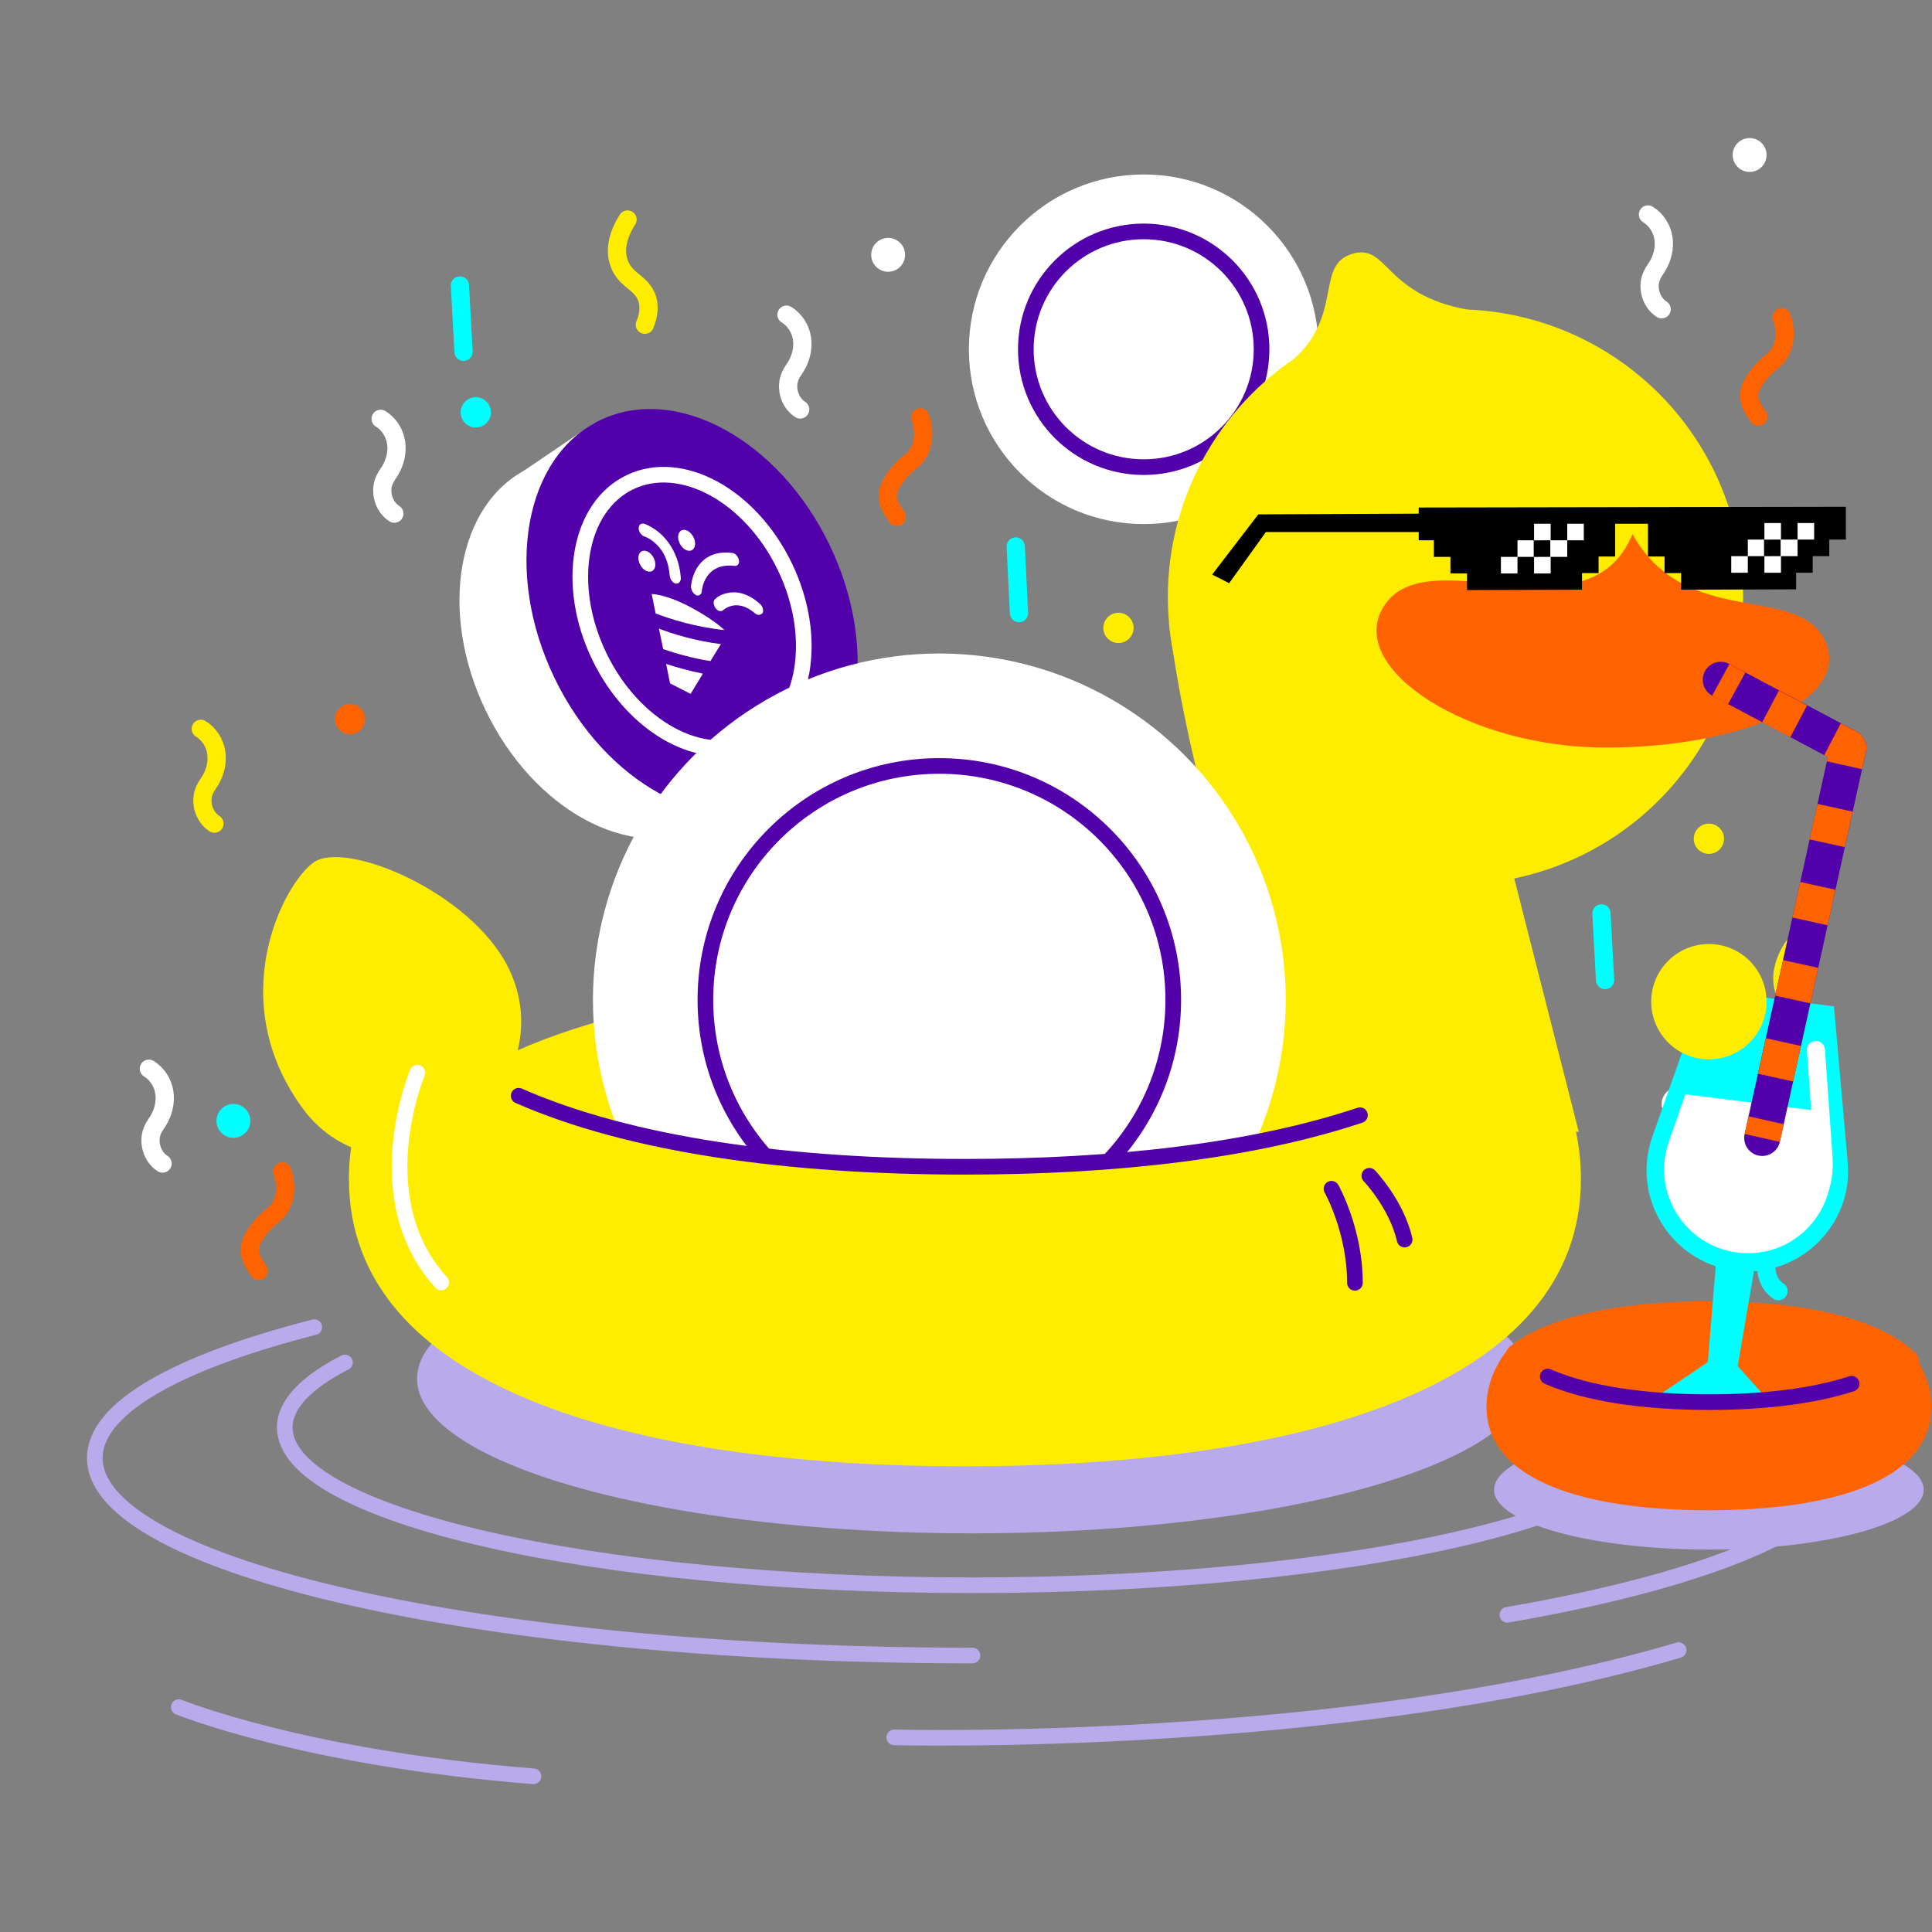 <?xml version="1.0" encoding="utf-8"?>
<!-- Generator: Adobe Illustrator 26.0.1, SVG Export Plug-In . SVG Version: 6.00 Build 0)  -->
<svg version="1.1" id="Layer_1" xmlns="http://www.w3.org/2000/svg" xmlns:xlink="http://www.w3.org/1999/xlink" x="0px" y="0px"
	 viewBox="0 0 536 536" style="enable-background:new 0 0 536 536;" xml:space="preserve">
<rect x="0" y="0" width="536" height="536" fill="#808080" stroke="none"/>
<style type="text/css">
	.st0{fill:#fff;}
	.st1{fill:none;stroke:#5200A9;stroke-width:4.339;stroke-linecap:round;stroke-linejoin:round;stroke-miterlimit:10;}
	.st2{fill:#fff;}
	.st3{fill:#5200A9;}
	.st4{fill:none;stroke:#fff;stroke-width:4.339;stroke-linecap:round;stroke-linejoin:round;stroke-miterlimit:10;}
	.st5{fill:#B8AAEB;}
	.st6{fill:none;stroke:#B8AAEB;stroke-width:4.339;stroke-linecap:round;stroke-linejoin:round;stroke-miterlimit:10;}
	.st7{fill:#FFED00;}
	.st8{fill:#FF6300;}
	.st9{fill:#4F09A0;}
	.st10{fill:none;stroke:#fff;stroke-width:4.339;stroke-linecap:round;stroke-linejoin:round;stroke-miterlimit:10;}
	.st11{fill:none;stroke:#FFED00;stroke-width:5.062;stroke-linecap:round;stroke-miterlimit:10;}
	.st12{fill:none;stroke:#FF6300;stroke-width:5.062;stroke-linecap:round;stroke-miterlimit:10;}
	.st13{fill:none;stroke:#fff;stroke-width:5.062;stroke-linecap:round;stroke-miterlimit:10;}
	.st14{fill:none;stroke:#00FFFF;stroke-width:5.062;stroke-linecap:round;stroke-miterlimit:10;}
	.st15{fill:#00FFFF;}
	.st16{fill:none;stroke:#fff;stroke-width:5;stroke-linecap:round;stroke-miterlimit:10;}
	.st17{fill:none;stroke:#5200A9;stroke-width:10;stroke-linecap:round;stroke-linejoin:round;stroke-miterlimit:10;}
	.st18{fill:none;stroke:#FF6300;stroke-width:10;stroke-linejoin:round;}
	.st19{fill:none;stroke:#FF6300;stroke-width:10;stroke-linejoin:round;stroke-dasharray:8.835,10.602;}
	.st20{fill:none;stroke:#FF6300;stroke-width:10;stroke-linejoin:round;stroke-dasharray:10.087,12.104;}
</style>
<g>
	<g>
		<circle class="st0" cx="317.3" cy="96.9" r="48.5"/>
		<circle class="st1" cx="317.3" cy="96.9" r="32.7"/>
		<circle class="st2" cx="331.9" cy="89.5" r="2.6"/>
		<circle class="st2" cx="319.2" cy="80.9" r="2.6"/>
		<path class="st2" d="M319.7,90.8c-0.3-0.2-0.5-0.4-0.6-0.7c-0.4-0.8,0-1.8,0.9-2.2c3.1-1.3,5-3.4,5.4-6.1c0.3-2.1-0.3-3.9-0.3-3.9
			c-0.3-0.9,0.1-1.8,1-2.1c0.9-0.3,1.8,0.1,2.1,1c0,0.1,0.9,2.5,0.5,5.4c-0.4,2.7-2,6.5-7.4,8.8C320.7,91.2,320.2,91.1,319.7,90.8z"
			/>
		<path class="st2" d="M327.2,115c-0.5-0.3-0.8-0.9-0.7-1.5c0.6-6-4.9-8.6-5.2-8.7c-0.8-0.4-1.2-1.3-0.9-2.2
			c0.4-0.8,1.3-1.2,2.2-0.9c0.1,0,2,0.9,3.9,2.8c2.5,2.5,3.6,5.7,3.3,9.3c-0.1,0.9-0.9,1.6-1.8,1.5
			C327.7,115.2,327.4,115.1,327.2,115z"/>
		<path class="st2" d="M320.7,97.4c-0.3-0.2-0.6-0.6-0.7-1c-0.2-0.9,0.3-1.8,1.2-2c0.1,0,2.6-0.7,5.9,0.1c3,0.6,7.2,2.6,10.3,8
			c0.5,0.8,0.2,1.8-0.6,2.3c-0.8,0.5-1.8,0.2-2.3-0.6c-4.8-8.4-12.4-6.5-12.5-6.5C321.5,97.8,321.1,97.7,320.7,97.4z"/>
		<g>
			<path class="st2" d="M316.5,106.8c0.2-1.5,0.4-4.8-0.5-10.1c-1.3-8-4.1-11.9-4.1-11.9l-4.1,2.7C309.1,91.6,311.9,99,316.5,106.8z
				"/>
			<path class="st2" d="M306.2,105.7l6.2,1.3c-4-6.9-6.4-13.4-7.7-17.5l-4.3,2.8C301.6,95.8,303.5,100.6,306.2,105.7z"/>
			<path class="st2" d="M297.2,94.4l-4.1,2.6l1.2,6.2l7.3,1.5C299.7,100.9,298.2,97.3,297.2,94.4z"/>
		</g>
	</g>
	<g>

			<ellipse transform="matrix(0.901 -0.433 0.433 0.901 -61.052 91.784)" class="st0" cx="170.8" cy="179.8" rx="39.9" ry="55.4"/>
		<polygon class="st0" points="144,135.8 144.6,131.1 164.8,117.4 215.8,223.5 192.3,231 		"/>

			<ellipse transform="matrix(0.901 -0.433 0.433 0.901 -54.523 100.013)" class="st3" cx="192.1" cy="169.6" rx="42.4" ry="58.9"/>

			<ellipse transform="matrix(0.901 -0.433 0.433 0.901 -54.523 100.013)" class="st4" cx="192.1" cy="169.6" rx="28.6" ry="39.8"/>

			<ellipse transform="matrix(0.883 -0.469 0.469 0.883 -48.072 106.799)" class="st2" cx="190.5" cy="150" rx="2.1" ry="3.1"/>

			<ellipse transform="matrix(0.883 -0.469 0.469 0.883 -52.108 102.305)" class="st2" cx="179.5" cy="155.8" rx="2.1" ry="3.1"/>
		<path class="st2" d="M188.2,161.8c-0.2,0.1-0.5,0.1-0.8,0.1c-0.8-0.2-1.5-1.2-1.6-2.2c-0.3-3.7-1.5-6.6-3.7-8.7
			c-1.7-1.7-3.4-2.2-3.4-2.2c-0.8-0.3-1.5-1.3-1.5-2.2c0-1,0.6-1.5,1.5-1.3c0.1,0,2.4,0.8,4.8,3c2.2,2.1,5,6,5.4,12.3
			C188.8,161.1,188.6,161.5,188.2,161.8z"/>
		<path class="st2" d="M211,170.5c-0.4,0.2-1,0.1-1.5-0.3c-5-4.4-8.7-1.1-8.9-0.9c-0.6,0.5-1.5,0.2-2.1-0.6c-0.6-0.9-0.7-2-0.1-2.5
			c0.1-0.1,1.3-1.3,3.5-1.7c2.9-0.6,6,0.4,8.9,3c0.8,0.7,1.1,1.8,0.8,2.6C211.3,170.2,211.2,170.4,211,170.5z"/>
		<path class="st2" d="M194.1,165.1c-0.3,0.1-0.6,0.2-1,0c-0.8-0.4-1.4-1.4-1.4-2.4c0-0.1,0.2-2.8,1.7-5.2c1.4-2.2,4.2-4.8,9.8-4.1
			c0.8,0.1,1.6,1,1.8,2c0.2,1-0.4,1.7-1.2,1.6c-8.5-1-9.1,6.9-9.1,7C194.7,164.5,194.4,164.9,194.1,165.1z"/>
		<g>
			<path class="st2" d="M201,174.8c-1.3-1.2-4-3.4-8.8-6c-7.2-4-11.4-4-11.4-4l1.1,5.4C185.8,171.7,193,174,201,174.8z"/>
			<path class="st2" d="M197.1,183.4l2.9-4.7c-7.1-0.9-13.3-2.8-17.2-4.3l1.2,5.7C187.3,181.2,191.9,182.6,197.1,183.4z"/>
			<path class="st2" d="M184.8,184.2l1.1,5.4l5.7,2.9l3.4-5.6C191.1,186.1,187.6,185.1,184.8,184.2z"/>
		</g>
	</g>
	<ellipse class="st5" cx="269.8" cy="382.5" rx="154.1" ry="42.9"/>
	<ellipse class="st5" cx="474.1" cy="413.3" rx="59.6" ry="16.6"/>
	<path class="st6" d="M269.8,459.3c-134.5,0-243.5-24.5-243.5-54.8c0-13.9,23-26.6,60.9-36.3"/>
	<path class="st6" d="M449.3,367.4c39.8,9.8,64.1,22.8,64.1,37.1c0,17.7-37.3,33.5-95.2,43.5"/>
	<path class="st6" d="M441.6,376.8c12.2,5.8,19,12.3,19,19.1c0,24.3-85.4,43.9-190.8,43.9S79,420.3,79,396c0-6.4,6-12.5,16.7-18"/>
	<path class="st7" d="M267.7,354.7c45.3,0,86.5,5.2,117.1,16.9c15.7,6,47.6-50.1,36.5-61c-27.8-27.5-86.1-39-153.6-39
		c-63,0-118,10-147.6,33.7c-14.8,11.8,15.1,72.2,31,66.1C181.6,359.9,222.6,354.7,267.7,354.7z"/>
	<path class="st7" d="M324.3,172.8c8.9,69.4,41.3,139,41.3,139L438,314l-22-86.4L324.3,172.8z"/>
	<g>
		<circle class="st7" cx="403.8" cy="165.6" r="79.8"/>
		<path class="st8" d="M383.4,169.1c11.3-21.1,57,9.6,69.5-20.9c14.8,26.6,45.8,13.4,53.4,29.6c7.6,16.2-22.8,29.6-60.8,29.6
			S374.3,185.9,383.4,169.1z"/>
		<g>
			<path class="st2" d="M443.3,142c-0.2,0.4-20.9,1.5-20.9,1.5l-11.1,18.2l21.1-0.3l13.1-17.7L443.3,142z"/>
			<polygon class="st2" points="504.9,142.5 488.5,143.6 474.1,159.9 495.6,160.8 507.6,147.2 			"/>
			<rect x="489.4" y="149.7" transform="matrix(1 -3.054408e-03 3.054408e-03 1 -0.462 1.503)" width="4.6" height="4.6"/>
			<rect x="425.5" y="149.9" transform="matrix(1 -3.054408e-03 3.054408e-03 1 -0.463 1.307)" width="4.6" height="4.6"/>
			<path d="M393.6,140.8v9.1h4.2v4.6h4.6v4.6h4.6v4.6l31.9-0.1V159h4.6v-4.6h4.6v-9.1h9.1v9.1h4.6v4.6h4.6v4.6l31.9-0.1v-4.6h4.6
				v-4.6h4.6v-4.6h4.6v-9.1L393.6,140.8z M480.3,154.3h4.6v-4.6h4.6v-4.6h4.6v4.6h4.6v-4.6h4.6v4.6h-4.6v4.6h-4.6v4.6h-4.6v-4.6
				h-4.6v4.6h-4.6V154.3z M416.4,154.5h4.6v-4.6h4.6v-4.6h4.6v4.6h4.6v-4.6h4.6v4.6h-4.6v4.6h-4.6v4.6h-4.6v-4.6H421v4.6h-4.6V154.5
				z"/>
			<polygon points="395.5,142.5 349.1,142.7 336.3,159.4 341,161.8 351.2,147.6 394.8,147.6 			"/>
		</g>
		<path class="st7" d="M407.1,85.9c-23.5-4.3-22-18.7-32.2-15.4s-1.8,17.6-17.3,30.3C341.8,113.8,430.5,90.1,407.1,85.9z"/>
	</g>
	<path class="st9" d="M267.7,336.8c39.8,0,76.3-4,105.4-12.9C344,315,307.4,311,267.7,311s-76.3,4-105.4,12.9
		C191.3,332.8,227.9,336.8,267.7,336.8z"/>
	<g>
		<circle class="st0" cx="260.6" cy="277.4" r="96.1"/>
		<circle class="st1" cx="260.6" cy="277.4" r="64.9"/>
		<circle class="st2" cx="286.3" cy="253" r="5.4"/>
		<circle class="st2" cx="255.2" cy="247.1" r="5.4"/>
		<path class="st2" d="M264.4,265.4c-0.6-0.1-1.2-0.4-1.7-0.9c-1.4-1.3-1.4-3.4-0.1-4.8c4.8-5.1,6.5-10.4,5.1-15.9
			c-1.1-4.3-3.7-7.1-3.8-7.1c-1.3-1.4-1.3-3.5,0.1-4.8c1.4-1.3,3.5-1.3,4.8,0.1c0.2,0.2,3.7,4,5.4,9.8c1.5,5.5,1.6,13.9-6.7,22.6
			C266.7,265.3,265.5,265.7,264.4,265.4z"/>
		<path class="st2" d="M298.2,304.6c-1.2-0.2-2.2-1.1-2.6-2.3c-3.8-11.8-16.3-12.1-16.8-12.1c-1.9,0-3.4-1.5-3.4-3.4
			c0-1.9,1.5-3.4,3.4-3.4c0.2,0,4.6,0,9.5,2c6.7,2.7,11.5,7.8,13.7,14.7c0.6,1.8-0.4,3.7-2.2,4.3
			C299.3,304.7,298.7,304.7,298.2,304.6z"/>
		<path class="st2" d="M271.6,277c-0.8-0.1-1.5-0.6-2.1-1.3c-1.2-1.5-0.9-3.6,0.6-4.8c0.2-0.1,4.4-3.4,11.1-4.7
			c6.1-1.2,15.6-1,25.9,6.7c1.5,1.1,1.8,3.3,0.7,4.8c-1.1,1.5-3.3,1.8-4.8,0.7c-15.9-11.8-28.6-2.1-28.8-2
			C273.5,277,272.5,277.2,271.6,277z"/>
		<g>
			<path class="st2" d="M271.4,298.1c-0.9-3-3.2-9.4-9.2-18.6c-8.9-13.9-17.4-19.1-17.4-19.1l-5.6,8.4
				C245.1,275.5,256.3,287.3,271.4,298.1z"/>
			<path class="st2" d="M251.2,304.5l12.7-2.7c-13.1-9.8-23-19.9-28.9-26.5l-5.8,8.8C234.4,289.7,241.9,297.1,251.2,304.5z"/>
			<path class="st2" d="M225,290.5l-5.5,8.3l7.3,10.7l15-3.1C234.9,300.7,229.3,295.1,225,290.5z"/>
		</g>
	</g>
	<path class="st7" d="M267.7,323.7c-68.6,0-127.7-11.9-154.9-40.3c-10.3,13.3-16,28.1-16,43.7c0,57.1,76.5,79.7,170.9,79.7
		s170.9-22.6,170.9-79.7c0-15.6-5.7-30.4-16-43.7C395.4,311.8,336.2,323.7,267.7,323.7z"/>
	<path class="st7" d="M141,268.4c9.1,18.3-0.3,37.4-14.2,47s-32.5,6-42.6-7.6c-22.5-30.3-5.5-62.8,2.9-68.6
		C96,233.1,130.5,247.4,141,268.4z"/>
	<path class="st1" d="M143.9,304c31.1,13.7,75.1,19.7,123.8,19.7c41.7,0,79.9-4.4,109.6-14.3"/>
	<path class="st10" d="M115.8,297.6c0,0-14.7,34.8,6.6,58.2"/>
	<path class="st1" d="M369.4,329.8c0,0,6.5,11.5,6.5,26.1"/>
	<path class="st1" d="M379.9,326.2c0,0,7.5,7.8,9.8,17.7"/>
	<path class="st6" d="M248.1,482c0,0,124.5,3.3,217.6-24.2"/>
	<path class="st6" d="M49.6,473.6c0,0,34.8,14.2,98.4,19.2"/>
</g>
<g>
	<path class="st11" d="M178.9,90.1c1.1-2.6,1.5-5.6,0.3-8.1c-1.8-3.9-6.1-4.4-7.6-9.5c-1.2-3.9,0.3-8.2,2.5-11.6"/>
	<path class="st11" d="M502.2,292c1.1-2.6,1.5-5.6,0.3-8.1c-1.8-3.9-6.1-4.4-7.6-9.5c-1.2-3.9,0.3-8.2,2.5-11.6"/>
	<path class="st12" d="M248.8,143.4c-1.2-1.7-2.4-3.5-2.5-5.5c-0.1-2.3,1.2-4.3,2.6-6.1c0.7-0.9,1.5-1.8,2.4-2.6
		c0.7-0.7,1.6-1.3,2.3-2c2.8-2.9,3.1-7.6,1.7-11.4"/>
	<path class="st13" d="M105.6,116.2c2.3,1.4,3.9,3.9,4.3,6.6s-0.3,5.5-1.7,7.8c-0.5,0.8-1.1,1.6-1.5,2.5c-1.5,3.2-0.3,7.5,2.7,9.4"
		/>
	<path class="st13" d="M218.2,87.3c2.3,1.4,3.9,3.9,4.3,6.6s-0.3,5.5-1.7,7.8c-0.5,0.8-1.1,1.6-1.5,2.5c-1.5,3.2-0.3,7.5,2.7,9.4"/>
	<path class="st14" d="M489.6,331.9c2.3,1.4,3.9,3.9,4.3,6.6s-0.3,5.5-1.7,7.8c-0.5,0.8-1.1,1.6-1.5,2.5c-1.5,3.2-0.3,7.5,2.7,9.4"
		/>
	<line class="st14" x1="128.6" y1="97.6" x2="127.6" y2="79.2"/>
	<line class="st14" x1="282.7" y1="170.1" x2="281.8" y2="151.6"/>
	<circle class="st15" cx="132" cy="114.4" r="4.2"/>
	<circle class="st7" cx="310.3" cy="174.2" r="4.2"/>
	<circle class="st8" cx="97.1" cy="199.5" r="4.2"/>
	<circle class="st0" cx="246.4" cy="70.7" r="4.7"/>
	<path class="st12" d="M487.8,115.6c-1.2-1.7-2.4-3.5-2.5-5.5c-0.1-2.3,1.2-4.3,2.6-6.1c0.7-0.9,1.5-1.8,2.4-2.6
		c0.7-0.7,1.6-1.3,2.3-2c2.8-2.9,3.1-7.6,1.7-11.4"/>
	<path class="st13" d="M457.2,59.5c2.3,1.4,3.9,3.9,4.3,6.6s-0.3,5.5-1.7,7.8c-0.5,0.8-1.1,1.6-1.5,2.5c-1.5,3.2-0.3,7.5,2.7,9.4"/>
	<line class="st14" x1="445.3" y1="271.9" x2="444.3" y2="253.4"/>
	<circle class="st7" cx="474.1" cy="232.7" r="4.2"/>
	<circle class="st0" cx="485.4" cy="43" r="4.7"/>
	<path class="st12" d="M71.8,352.6c-1.2-1.7-2.4-3.5-2.5-5.5c-0.1-2.3,1.2-4.3,2.6-6.1c0.7-0.9,1.5-1.8,2.4-2.6
		c0.7-0.7,1.6-1.3,2.3-2c2.8-2.9,3.1-7.6,1.7-11.4"/>
	<path class="st13" d="M41.3,296.5c2.3,1.4,3.9,3.9,4.3,6.6c0.4,2.7-0.3,5.5-1.7,7.8c-0.5,0.8-1.1,1.6-1.5,2.5
		c-1.5,3.2-0.3,7.5,2.7,9.4"/>
	<path class="st11" d="M55.7,202.2c2.3,1.4,3.9,3.9,4.3,6.6c0.4,2.7-0.3,5.5-1.7,7.8c-0.5,0.8-1.1,1.6-1.5,2.5
		c-1.5,3.2-0.3,7.5,2.7,9.4"/>

		<ellipse transform="matrix(6.652067e-02 -0.998 0.998 6.652067e-02 -249.931 354.857)" class="st15" cx="64.7" cy="311" rx="4.7" ry="4.7"/>
	<circle class="st0" cx="465.7" cy="306.3" r="4.7"/>
</g>
<g>
	<path class="st8" d="M474.1,392.1c16.9,0,32.4,1.9,43.8,6.3c5.9,2.2,17.8-18.7,13.7-22.8c-10.4-10.3-32.2-14.6-57.5-14.6
		c-23.5,0-44.1,3.8-55.2,12.6c-5.5,4.4,5.7,27,11.6,24.7C441.9,394,457.2,392.1,474.1,392.1z"/>
	<path class="st15" d="M512.6,322.3l-3.8-43.1l-36-4.6l-14.4,40.8c-5.3,15.1,3.1,31.1,17.6,35.9l-2.2,26.6l-16,10.8l37.2,4.7
		L482.1,379l4.5-26.3C501.9,351.7,514.1,338.2,512.6,322.3z"/>
	<circle class="st7" cx="474.1" cy="277.9" r="16"/>
	<path class="st0" d="M506.7,308.5l-39.1-4.9l-4.6,13.1c-4.9,14,4.3,28.9,19,30.8l0,0c14.7,1.9,27.3-10.3,26-25.1L506.7,308.5z"/>
	<path class="st16" d="M487.3,342.5c0,0,20-1.8,18.6-21.5s-2.1-29.7-2.1-29.7"/>
	<path class="st8" d="M474.1,389c-24.7,0-46.1-4.3-55.9-14.5c-3.7,4.8-5.8,10.1-5.8,15.8c0,20.6,27.6,28.7,61.7,28.7
		s61.7-8.1,61.7-28.7c0-5.6-2.1-11-5.8-15.8C520.2,384.7,498.8,389,474.1,389z"/>
	<path class="st1" d="M429.4,381.9c11.2,4.9,27.1,7.1,44.7,7.1c15.1,0,28.8-1.6,39.6-5.1"/>
	<g>
		<polyline class="st17" points="477.4,188.6 512.8,207.4 488.9,315.7 		"/>
		<g>
			<g>
				<line class="st18" x1="477.4" y1="188.6" x2="481.8" y2="191"/>
				<line class="st19" x1="491.2" y1="196" x2="503.7" y2="202.6"/>
				<polyline class="st18" points="508.4,205.1 512.8,207.4 511.7,212.3 				"/>
				<line class="st20" x1="509.1" y1="224.1" x2="491.3" y2="304.9"/>
				<line class="st18" x1="490" y1="310.8" x2="488.9" y2="315.7"/>
			</g>
		</g>
	</g>
</g>
</svg>
